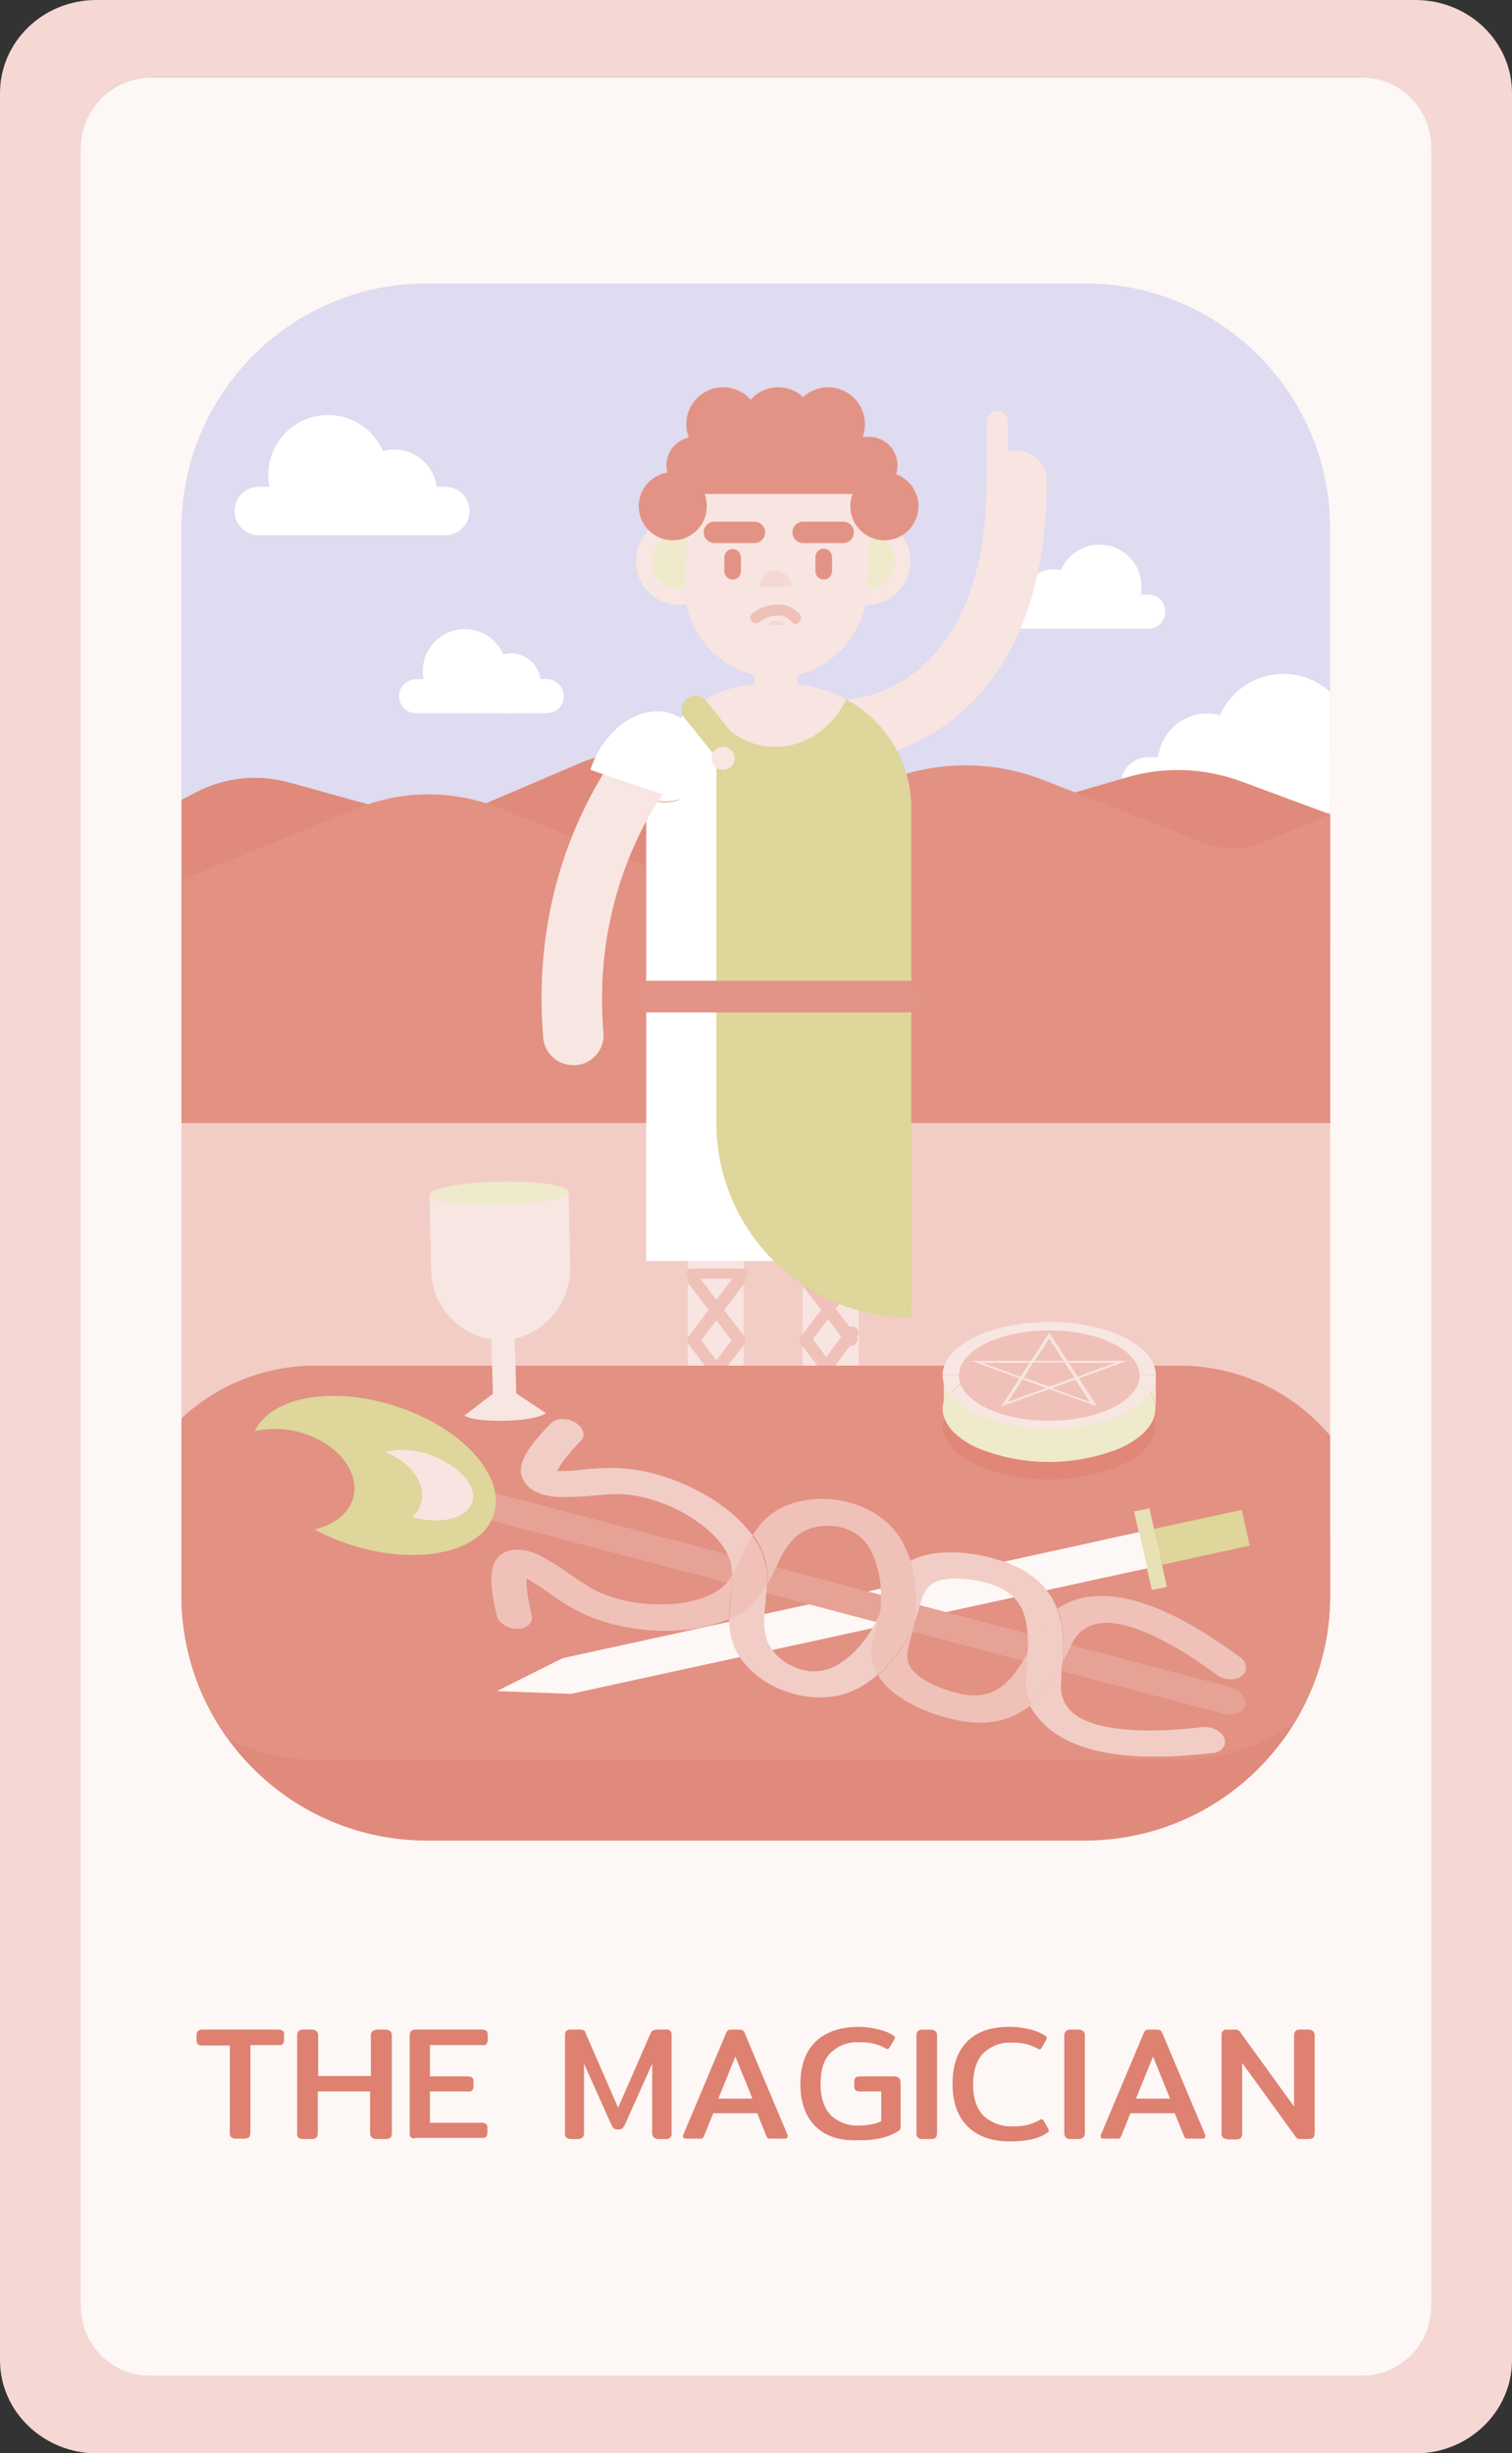 <?xml version="1.0" encoding="utf-8"?>
<!-- Generator: Adobe Illustrator 25.2.3, SVG Export Plug-In . SVG Version: 6.00 Build 0)  -->
<svg version="1.1" id="Layer_1" xmlns="http://www.w3.org/2000/svg" xmlns:xlink="http://www.w3.org/1999/xlink" x="0px" y="0px"
	 viewBox="0 0 381.6 618.8" style="enable-background:new 0 0 381.6 618.8;" xml:space="preserve">
<rect x="0" y="0" width="381.6" height="618.8" fill="#333333" stroke="none"/>
<style type="text/css">
	.st0{fill:#F5D8D3;}
	.st1{fill:#FDF7F6;}
	.st2{fill:#DE8171;}
	.st3{clip-path:url(#SVGID_2_);}
	.st4{fill:#DFDBF0;}
	.st5{fill:#FFFFFF;}
	.st6{fill:#E08A7B;}
	.st7{fill:#E29183;}
	.st8{fill:#F2CDC6;}
	.st9{fill:#F8E6E3;}
	.st10{fill:#EEEACB;}
	.st11{fill:#F8E5E1;}
	.st12{fill:#EFC1B9;}
	.st13{fill:#E39385;}
	.st14{fill:#DED69B;}
	.st15{fill:#E08778;}
	.st16{fill:#E7E1B5;}
	.st17{fill:none;}
	.st18{fill:#E7A296;}
</style>
<g id="Layer_2_1_">
	<g id="Layer_1-2">
		<path class="st0" d="M381.6,23.5v571.9c0,12.9-10.9,23.5-24.3,23.5H24.3C10.9,618.8,0,608.3,0,595.4V23.5C0,10.5,10.9,0,24.3,0
			h332.9C370.7,0,381.6,10.5,381.6,23.5z M361.1,581.8V37.1c0-9.7-7.9-17.5-17.6-17.6H38c-9.7,0-17.5,7.9-17.5,17.6v544.7
			c0,9.7,7.9,17.5,17.5,17.6h305.6C353.3,599.3,361.1,591.5,361.1,581.8z"/>
		<path class="st1" d="M38,19.5h305.6c9.7,0,17.6,7.9,17.6,17.6v544.7c0,9.7-7.9,17.6-17.6,17.6H38c-9.7,0-17.6-7.9-17.6-17.6V37.1
			C20.5,27.4,28.3,19.5,38,19.5z"/>
		<path class="st2" d="M58.4,539.2c-0.3-0.3-0.4-0.7-0.4-1.1V516H51c-0.4,0-0.8-0.1-1.1-0.3c-0.2-0.3-0.3-0.7-0.3-1.1v-1.1
			c0-0.4,0.1-0.8,0.3-1.1c0.3-0.3,0.7-0.4,1.1-0.4h19.3c0.4,0,0.8,0.1,1.1,0.3c0.2,0.3,0.4,0.7,0.3,1.1v1.1c0,0.4-0.1,0.8-0.3,1.1
			c-0.3,0.3-0.7,0.4-1.1,0.3h-7.1v22.1c0,0.4-0.1,0.8-0.3,1.1c-0.3,0.3-0.8,0.4-1.2,0.4h-2.1C59.2,539.6,58.8,539.4,58.4,539.2z"/>
		<path class="st2" d="M75.3,539.2c-0.3-0.3-0.4-0.7-0.3-1.1v-24.6c0-0.4,0.1-0.8,0.3-1.1c0.3-0.3,0.7-0.4,1.2-0.4h2.2
			c0.4,0,0.8,0.1,1.2,0.4c0.3,0.3,0.4,0.7,0.4,1.1v10.2h13.3v-10.2c0-0.4,0.1-0.8,0.4-1.1c0.3-0.3,0.8-0.4,1.2-0.4h2.1
			c0.4,0,0.8,0.1,1.2,0.4c0.3,0.3,0.4,0.7,0.4,1.1v24.6c0,0.4-0.1,0.8-0.3,1.1c-0.3,0.3-0.8,0.4-1.2,0.4H95c-0.4,0-0.8-0.1-1.2-0.4
			c-0.3-0.3-0.4-0.7-0.4-1.1v-10.5H80.2v10.5c0,0.4-0.1,0.8-0.3,1.1c-0.3,0.3-0.8,0.4-1.2,0.4h-2.2C76,539.6,75.6,539.5,75.3,539.2z
			"/>
		<path class="st2" d="M103.7,539.2c-0.2-0.3-0.4-0.7-0.3-1.1v-24.6c0-0.4,0.1-0.8,0.3-1.1c0.3-0.3,0.7-0.4,1.2-0.4h16.8
			c0.4,0,0.8,0.1,1.1,0.3c0.2,0.3,0.3,0.7,0.3,1.1v1.1c0,0.4-0.1,0.8-0.3,1.1c-0.3,0.3-0.7,0.4-1.1,0.3h-13.2v7.9h9.6
			c0.4,0,0.8,0.1,1.1,0.3c0.2,0.3,0.4,0.7,0.3,1.1v1c0,0.4-0.1,0.8-0.3,1.1c-0.3,0.3-0.7,0.4-1.1,0.3h-9.6v7.9h13.1
			c0.4,0,0.8,0.1,1.1,0.3c0.2,0.3,0.4,0.7,0.3,1.1v1.1c0,0.4-0.1,0.8-0.3,1c-0.3,0.3-0.7,0.4-1.1,0.3h-16.8
			C104.5,539.6,104.1,539.4,103.7,539.2z"/>
		<path class="st2" d="M142.9,539.2c-0.2-0.3-0.4-0.7-0.3-1.1v-24.6c-0.1-0.7,0.3-1.4,1-1.5c0.2,0,0.3,0,0.5,0h2.2
			c0.3,0,0.7,0,1,0.2c0.3,0.1,0.5,0.4,0.5,0.7l8.2,18.8l8.2-18.8c0.1-0.3,0.3-0.5,0.6-0.7c0.3-0.1,0.7-0.2,1-0.2h2.2
			c0.7-0.2,1.4,0.3,1.5,1c0,0.2,0,0.3,0,0.5v24.6c0.1,0.7-0.3,1.3-1,1.5c-0.2,0-0.3,0-0.5,0h-1.8c-0.4,0-0.8-0.1-1.2-0.4
			c-0.3-0.3-0.4-0.7-0.4-1.1v-17.5l-6.9,15.4c-0.2,0.3-0.4,0.7-0.6,0.9c-0.3,0.2-0.7,0.3-1.1,0.3c-0.4,0-0.8-0.1-1.1-0.3
			c-0.3-0.3-0.5-0.6-0.6-0.9l-6.9-15.4v17.5c0,0.4-0.1,0.8-0.4,1.1c-0.3,0.3-0.8,0.4-1.2,0.4H144
			C143.6,539.6,143.2,539.4,142.9,539.2z"/>
		<path class="st2" d="M172.4,538.9c0-0.2,0-0.4,0.1-0.5l10.7-25.4c0.1-0.3,0.3-0.6,0.5-0.8c0.2-0.2,0.5-0.2,0.8-0.2h2.2
			c0.3,0,0.6,0.1,0.8,0.2c0.2,0.2,0.4,0.5,0.5,0.8l10.7,25.4c0.1,0.2,0.1,0.3,0.1,0.5c0,0.4-0.2,0.6-0.7,0.6h-3.5
			c-0.3,0-0.5,0-0.8-0.1c-0.2-0.2-0.3-0.4-0.4-0.6l-2.3-5.7H180l-2.3,5.7c-0.1,0.2-0.2,0.4-0.4,0.6c-0.2,0.1-0.5,0.2-0.8,0.1H173
			C172.6,539.5,172.4,539.3,172.4,538.9z M189.9,529.4l-4.3-10.6l-4.3,10.6H189.9z"/>
		<path class="st2" d="M205.8,536.4c-2.5-2.5-3.8-6-3.8-10.7c0-4.6,1.3-8.2,3.8-10.6c2.5-2.5,6.1-3.7,10.6-3.8
			c1.7,0,3.5,0.2,5.1,0.6c1.4,0.3,2.8,0.8,4,1.6c0.2,0.1,0.3,0.3,0.4,0.5c0,0.2-0.1,0.3-0.2,0.5l-1.2,2c-0.2,0.2-0.3,0.4-0.5,0.4
			c-0.2,0-0.4-0.1-0.5-0.2c-2-1.1-4.3-1.6-6.6-1.5c-2.7-0.2-5.3,0.8-7.2,2.6c-1.8,1.7-2.6,4.4-2.6,7.9s0.9,6.2,2.6,7.9
			c1.9,1.8,4.4,2.7,7,2.6c1.1,0,2.1-0.1,3.2-0.3c0.9-0.1,1.7-0.4,2.5-0.8v-7.5h-5.4c-0.4,0-0.8-0.1-1.1-0.3
			c-0.2-0.3-0.4-0.7-0.3-1.1v-1c0-0.4,0.1-0.8,0.3-1.1c0.3-0.2,0.7-0.3,1.1-0.3h8.6c0.5,0,0.9,0.1,1.3,0.4c0.3,0.4,0.4,0.8,0.4,1.3
			v10.7c0,0.3,0,0.6-0.1,0.9c-0.1,0.2-0.3,0.4-0.5,0.5c-2.5,1.6-5.9,2.4-10.1,2.3C211.9,540.1,208.4,538.9,205.8,536.4z"/>
		<path class="st2" d="M231.6,539.2c-0.2-0.3-0.4-0.7-0.3-1.1v-24.6c0-0.4,0.1-0.8,0.3-1.1c0.3-0.3,0.7-0.4,1.2-0.4h2.1
			c0.4,0,0.8,0.1,1.2,0.4c0.3,0.3,0.4,0.7,0.4,1.1v24.6c0,0.4-0.1,0.8-0.3,1.1c-0.3,0.3-0.8,0.4-1.2,0.4h-2.1
			C232.3,539.6,231.9,539.5,231.6,539.2z"/>
		<path class="st2" d="M244.2,536.4c-2.5-2.5-3.8-6-3.8-10.7c0-4.6,1.2-8.2,3.7-10.7c2.5-2.5,6-3.7,10.6-3.7c1.7,0,3.4,0.2,5.1,0.6
			c1.4,0.3,2.8,0.9,4,1.6c0.2,0.1,0.3,0.3,0.4,0.5c0,0.2-0.1,0.4-0.2,0.6l-1.1,2c-0.2,0.2-0.3,0.4-0.4,0.4c-0.2,0-0.4-0.1-0.6-0.2
			c-2-1.1-4.2-1.6-6.5-1.5c-2.7-0.2-5.2,0.8-7.2,2.6c-1.7,1.8-2.6,4.4-2.6,7.9c0,3.6,0.9,6.2,2.7,8c2,1.8,4.6,2.7,7.2,2.6
			c2.4,0.1,4.8-0.4,6.9-1.6c0.2-0.1,0.3-0.2,0.5-0.2c0.2,0,0.3,0.1,0.5,0.4l1.2,2.1c0.1,0.1,0.1,0.3,0.1,0.4c0,0.2-0.1,0.3-0.4,0.5
			c-2.1,1.5-5.2,2.2-9.4,2.2C250.2,540.2,246.7,538.9,244.2,536.4z"/>
		<path class="st2" d="M269,539.2c-0.3-0.3-0.4-0.7-0.4-1.1v-24.6c0-0.4,0.1-0.8,0.4-1.1c0.3-0.3,0.7-0.4,1.1-0.4h2.1
			c0.4,0,0.8,0.1,1.2,0.4c0.3,0.3,0.4,0.7,0.4,1.1v24.6c0,0.4-0.1,0.8-0.4,1.1c-0.3,0.3-0.8,0.4-1.2,0.4h-2.1
			C269.7,539.6,269.3,539.5,269,539.2z"/>
		<path class="st2" d="M277.8,538.9c0-0.2,0-0.4,0.1-0.5l10.7-25.4c0.1-0.3,0.3-0.6,0.5-0.8c0.2-0.2,0.5-0.2,0.8-0.2h2.2
			c0.3,0,0.6,0.1,0.8,0.2c0.2,0.2,0.4,0.5,0.5,0.8l10.7,25.4c0.1,0.2,0.1,0.3,0.1,0.5c0,0.4-0.2,0.6-0.7,0.6h-3.5
			c-0.3,0-0.5,0-0.8-0.1c-0.2-0.2-0.3-0.4-0.4-0.6l-2.3-5.7h-11.2l-2.3,5.7c-0.1,0.2-0.2,0.4-0.4,0.6c-0.2,0.1-0.5,0.2-0.8,0.1h-3.5
			C278,539.5,277.8,539.3,277.8,538.9z M295.3,529.4l-4.3-10.6l-4.3,10.6H295.3z"/>
		<path class="st2" d="M308.6,539.2c-0.2-0.3-0.4-0.7-0.3-1.1v-24.6c-0.1-0.7,0.3-1.4,1-1.5c0.2,0,0.3,0,0.5,0h1.9
			c0.3,0,0.6,0,0.9,0.2c0.3,0.2,0.5,0.4,0.6,0.7l13.4,18.5v-17.9c0-0.4,0.1-0.8,0.3-1.1c0.3-0.3,0.7-0.4,1.2-0.4h2.1
			c0.4,0,0.8,0.1,1.2,0.4c0.3,0.3,0.4,0.7,0.4,1.1v24.6c0,0.4-0.1,0.8-0.3,1.1c-0.3,0.3-0.8,0.4-1.2,0.4h-1.9c-0.3,0-0.6,0-0.9-0.1
			c-0.3-0.2-0.5-0.4-0.6-0.6l-13.4-18.5v17.8c0,0.4-0.1,0.8-0.3,1.1c-0.3,0.3-0.8,0.4-1.2,0.4h-2.1
			C309.4,539.6,308.9,539.5,308.6,539.2z"/>
		<g>
			<defs>
				<path id="SVGID_1_" d="M107.7,71.5h166.1c34.2,0,61.9,27.7,61.9,61.9v269c0,34.2-27.7,61.9-61.9,61.9H107.7
					c-34.2,0-61.9-27.7-61.9-61.9v-269C45.8,99.2,73.6,71.5,107.7,71.5z"/>
			</defs>
			<clipPath id="SVGID_2_">
				<use xlink:href="#SVGID_1_"  style="overflow:visible;"/>
			</clipPath>
			<g class="st3">
				<rect x="32.4" y="31" class="st4" width="322.6" height="206.2"/>
				<path class="st5" d="M289.8,158.6h-33c-2.4,0-4.3-1.9-4.3-4.3v0c0-2.4,1.9-4.3,4.3-4.3h33c2.4,0,4.3,1.9,4.3,4.3v0
					C294.1,156.7,292.2,158.6,289.8,158.6z"/>
				<circle class="st5" cx="277.5" cy="148" r="10.6"/>
				<circle class="st5" cx="265.9" cy="151.1" r="7.5"/>
				<path class="st5" d="M138,179.9h-33c-2.4,0-4.3-1.9-4.3-4.3l0,0c0-2.3,1.9-4.2,4.3-4.3h33c2.3,0,4.2,1.9,4.3,4.3l0,0
					C142.3,178,140.4,179.9,138,179.9z"/>
				<circle class="st5" cx="117.3" cy="169.3" r="10.6"/>
				<path class="st5" d="M136.5,172.4c0,4.2-3.4,7.6-7.6,7.6c-4.2,0-7.5-3.4-7.5-7.6c0-4.2,3.4-7.6,7.5-7.6
					C133.1,164.8,136.5,168.2,136.5,172.4L136.5,172.4z"/>
				<path class="st5" d="M65.3,122.8h47.1c3.4,0,6.1,2.7,6.1,6.1v0c0,3.4-2.7,6.1-6.1,6.1H65.3c-3.4,0-6.1-2.7-6.1-6.1v0
					C59.2,125.5,61.9,122.8,65.3,122.8z"/>
				<circle class="st5" cx="82.8" cy="119.8" r="15.1"/>
				<circle class="st5" cx="99.5" cy="124.2" r="10.8"/>
				<path class="st5" d="M344.3,205h-54.5c-3.9,0-7-3.2-7-7v0c0-3.9,3.2-7,7-7h54.5c3.9,0,7,3.2,7,7v0
					C351.3,201.8,348.1,205,344.3,205z"/>
				<circle class="st5" cx="323.9" cy="187.5" r="17.5"/>
				<circle class="st5" cx="304.7" cy="192.5" r="12.5"/>
				<path class="st6" d="M24.7,212.7l24.7-12.8c7.3-3.8,15.7-4.7,23.6-2.5l37.6,10.4l35.8-15.3c8.2-3.5,17.4-4,26-1.4l62.8,19.3
					l49.2-14.3c9.5-2.8,19.5-2.4,28.8,1l50,18.5v67.8H24.7V212.7z"/>
				<path class="st7" d="M24.7,230.6l65.5-26.7c11.3-4.6,24-4.7,35.4-0.2l49.1,19.4l43.3-23.5c14-7.6,30.6-8.6,45.4-2.8l40.4,15.8
					c4.8,1.9,10.1,1.8,14.9-0.1l44.5-18.4v89.3H24.7V230.6z"/>
				<polygon class="st8" points="363.2,283.3 24.7,283.3 24.7,418.1 24.7,433.7 24.7,507.6 363,507.6 363,433.7 363.2,433.7 				"/>
				<circle class="st9" cx="171.5" cy="141.6" r="11"/>
				<path class="st10" d="M178.6,141.6c0,3.9-3.2,7.1-7.1,7.1c-3.9,0-7.1-3.2-7.1-7.1c0-3.9,3.2-7.1,7.1-7.1l0,0
					C175.4,134.5,178.6,137.6,178.6,141.6z"/>
				<circle class="st9" cx="218.8" cy="141.6" r="11"/>
				<circle class="st10" cx="218.8" cy="141.6" r="7.1"/>
				<path class="st11" d="M215.6,191.5c-4.2,0-7.6-3.5-7.6-7.7c0-4,3.1-7.2,7.1-7.5c1.5-0.1,33.9-3.2,33.9-55c0-4.2,3.4-7.6,7.6-7.6
					c4.2,0,7.6,3.4,7.6,7.6c0,0,0,0,0,0c0,34.2-12.7,51.5-23.4,59.9c-11.8,9.4-23.5,10.3-24.8,10.3L215.6,191.5z"/>
				<path class="st11" d="M225,356.6l-1-1.2c-0.6-0.7-1.4-1.1-2.2-1.3l-5.1-1.1c0-0.1,0-0.2,0-0.2v-37.2c0.1-3.9-2.9-7.2-6.8-7.3
					s-7.2,2.9-7.3,6.8c0,0.2,0,0.4,0,0.5v35.9c-1,0.8-1.7,2-1.7,3.4v4.6c0,2.3,1.9,4.2,4.2,4.2l0,0h16.9c2.3,0,4.2-1.9,4.2-4.3
					C226.1,358.4,225.7,357.4,225,356.6z"/>
				<path class="st12" d="M215.5,322.7h-12.7c-0.7,0-1.3-0.6-1.3-1.3l0,0c0-0.7,0.6-1.3,1.3-1.3h12.7c0.7,0,1.3,0.6,1.3,1.3l0,0
					C216.8,322.1,216.3,322.7,215.5,322.7z"/>
				<path class="st12" d="M202.4,321.8l0.3-0.3c0.6-0.4,1.4-0.3,1.9,0.3l11.6,15.3c0.4,0.6,0.3,1.4-0.3,1.9l-0.3,0.3
					c-0.6,0.4-1.4,0.3-1.9-0.3l-11.6-15.3C201.7,323.1,201.8,322.3,202.4,321.8z"/>
				<path class="st12" d="M202.1,337.2l11.8-15.5c0.4-0.5,1.1-0.6,1.7-0.2l0.3,0.2c0.5,0.4,0.6,1.1,0.2,1.7l-11.8,15.5
					c-0.4,0.5-1.1,0.6-1.7,0.2l-0.3-0.2C201.8,338.5,201.7,337.7,202.1,337.2z"/>
				<path class="st12" d="M202.4,337.1l0.3-0.3c0.6-0.4,1.4-0.3,1.9,0.3l11.6,15.3c0.4,0.6,0.3,1.4-0.3,1.9l-0.3,0.3
					c-0.6,0.4-1.4,0.3-1.9-0.3l-11.6-15.3C201.7,338.3,201.8,337.5,202.4,337.1z"/>
				<path class="st12" d="M202.4,350.5l11.5-15.4c0.4-0.6,1.3-0.7,1.9-0.3l0.3,0.3c0.6,0.4,0.7,1.3,0.3,1.9l-11.5,15.4
					c-0.4,0.6-1.3,0.7-1.9,0.3l-0.3-0.3C202.1,352,201.9,351.1,202.4,350.5z"/>
				<path class="st12" d="M221.8,363L221.8,363c-0.7,0-1.3-0.6-1.3-1.3v-6.5c0-0.7,0.6-1.3,1.3-1.3h0c0.7,0,1.3,0.6,1.3,1.3v6.5
					C223.1,362.4,222.5,363,221.8,363z"/>
				<path class="st12" d="M216.9,363L216.9,363c-0.7,0-1.3-0.6-1.3-1.3v-7.6c0-0.7,0.6-1.3,1.3-1.3h0c0.7,0,1.3,0.6,1.3,1.3v7.6
					C218.1,362.4,217.5,363,216.9,363z"/>
				<path class="st12" d="M215.5,355.4h-12c-0.8,0-1.4-0.6-1.4-1.4l0,0c0-0.8,0.6-1.4,1.4-1.4h12c0.8,0,1.4,0.6,1.4,1.4l0,0
					C216.8,354.8,216.2,355.4,215.5,355.4z"/>
				<path class="st12" d="M200.8,361.6h24.1c0.7,0,1.3,0.6,1.3,1.3v0c0,0.7-0.6,1.3-1.3,1.3h-24.1c-0.7,0-1.3-0.6-1.3-1.3v0
					C199.5,362.2,200.1,361.6,200.8,361.6z"/>
				<path class="st11" d="M187.7,351.5v-35.9c0.1-3.9-2.9-7.2-6.8-7.3s-7.2,2.9-7.3,6.8c0,0.2,0,0.4,0,0.5v37.2c0,0.1,0,0.1,0,0.2
					l-5.1,1.1c-0.9,0.2-1.6,0.6-2.2,1.3l-1.1,1.2c-1.6,1.7-1.4,4.4,0.3,6c0.8,0.7,1.8,1.1,2.8,1.1h16.9c2.3,0,4.2-1.9,4.2-4.2
					c0,0,0,0,0,0v-4.6C189.3,353.6,188.7,352.3,187.7,351.5z"/>
				<path class="st12" d="M174.5,320h12.7c0.7,0,1.3,0.6,1.3,1.3l0,0c0,0.7-0.6,1.3-1.3,1.3h-12.7c-0.7,0-1.3-0.6-1.3-1.3l0,0
					C173.1,320.6,173.7,320,174.5,320z"/>
				<path class="st12" d="M173.8,337.1l11.6-15.3c0.4-0.6,1.3-0.7,1.9-0.3l0.3,0.3c0.6,0.4,0.7,1.3,0.3,1.9l-11.6,15.3
					c-0.4,0.6-1.3,0.7-1.9,0.3L174,339C173.5,338.5,173.3,337.7,173.8,337.1z"/>
				<path class="st12" d="M174,321.8l0.3-0.3c0.6-0.4,1.4-0.3,1.9,0.3l11.6,15.3c0.4,0.6,0.3,1.4-0.3,1.9l-0.3,0.3
					c-0.6,0.4-1.4,0.3-1.9-0.3l-11.6-15.3C173.3,323.1,173.4,322.3,174,321.8z"/>
				<path class="st12" d="M173.8,352.4l11.6-15.3c0.4-0.6,1.3-0.7,1.9-0.3l0.3,0.3c0.6,0.4,0.7,1.3,0.3,1.9l-11.6,15.3
					c-0.4,0.6-1.3,0.7-1.9,0.3l-0.3-0.3C173.4,353.8,173.3,353,173.8,352.4z"/>
				<path class="st12" d="M174,337.1l0.3-0.3c0.6-0.4,1.4-0.3,1.9,0.3l11.6,15.3c0.4,0.6,0.3,1.4-0.3,1.9l-0.3,0.3
					c-0.6,0.4-1.4,0.3-1.9-0.3l-11.6-15.3C173.3,338.3,173.5,337.5,174,337.1z"/>
				<path class="st12" d="M168.2,353.4L168.2,353.4c0.7,0,1.3,0.6,1.3,1.3v6.5c0,0.7-0.6,1.3-1.3,1.3h0c-0.7,0-1.3-0.6-1.3-1.3v-6.5
					C166.9,353.9,167.5,353.4,168.2,353.4z"/>
				<path class="st12" d="M173.1,352.6L173.1,352.6c0.7,0,1.3,0.6,1.3,1.3v7.2c0,0.7-0.6,1.3-1.3,1.3h0c-0.7,0-1.3-0.6-1.3-1.3v-7.2
					C171.9,353.2,172.4,352.6,173.1,352.6z"/>
				<path class="st12" d="M174.5,352.6h12c0.8,0,1.4,0.6,1.4,1.4l0,0c0,0.8-0.6,1.4-1.4,1.4h-12c-0.8,0-1.4-0.6-1.4-1.4l0,0
					C173.1,353.2,173.8,352.6,174.5,352.6z"/>
				<path class="st12" d="M164.6,361.6h24.1c0.7,0,1.3,0.6,1.3,1.3v0c0,0.7-0.6,1.3-1.3,1.3h-24.1c-0.7,0-1.3-0.6-1.3-1.3v0
					C163.4,362.2,163.9,361.6,164.6,361.6z"/>
				<path class="st12" d="M188.5,364.1L188.5,364.1c-0.8,0-1.5-0.7-1.5-1.5V353c0-0.8,0.7-1.5,1.5-1.5h0c0.8,0,1.5,0.7,1.5,1.5v9.7
					C189.9,363.5,189.3,364.1,188.5,364.1z"/>
				<path class="st12" d="M200.8,351.4L200.8,351.4c0.8,0,1.5,0.7,1.5,1.5v9.8c0,0.8-0.7,1.5-1.5,1.5h0c-0.8,0-1.5-0.7-1.5-1.5v-9.8
					C199.3,352.1,200,351.4,200.8,351.4z"/>
				<path class="st11" d="M195.8,160.9L195.8,160.9c3,0,5.5,2.5,5.5,5.5v8.7c0,3-2.5,5.5-5.5,5.5h0c-3,0-5.5-2.5-5.5-5.5v-8.7
					C190.3,163.3,192.8,160.9,195.8,160.9z"/>
				<path class="st11" d="M194.7,170.9L194.7,170.9c12.7,0.6,23.5-9.2,24.2-21.9l1.1-23c0.6-12.7-9.2-23.5-21.9-24.2l0,0
					c-12.7-0.6-23.5,9.2-24.2,21.9l-1.1,22.9C172.1,159.4,181.9,170.2,194.7,170.9z"/>
				<path class="st13" d="M215.5,134.3L215.5,134.3c0-1.5-1.2-2.7-2.7-2.7h-10.1c-1.5,0-2.7,1.2-2.7,2.7l0,0c0,1.5,1.2,2.7,2.7,2.7
					h10.1C214.3,137,215.5,135.8,215.5,134.3z"/>
				<path class="st13" d="M193.1,134.3L193.1,134.3c0-1.5-1.2-2.7-2.7-2.7h-10.1c-1.5,0-2.7,1.2-2.7,2.7l0,0c0,1.5,1.2,2.7,2.7,2.7
					h10.1C191.9,137,193.1,135.8,193.1,134.3z"/>
				<path class="st12" d="M200.8,157.4c-0.4,0-0.8-0.2-1.1-0.6c-0.8-1-2.1-1.6-3.4-1.5c-1.7,0-3.4,0.6-4.8,1.7
					c-0.6,0.4-1.5,0.3-1.9-0.4c-0.4-0.6-0.3-1.4,0.3-1.9c1.9-1.4,4.1-2.2,6.4-2.2c2.2-0.1,4.2,0.9,5.6,2.6c0.4,0.6,0.3,1.5-0.3,1.9
					C201.4,157.3,201.1,157.4,200.8,157.4z"/>
				<path class="st13" d="M207.9,146.2L207.9,146.2c1.1,0,2.1-0.9,2.1-2.1v-3.6c0-1.1-0.9-2.1-2.1-2.1l0,0c-1.1,0-2.1,0.9-2.1,2.1
					v3.6C205.8,145.3,206.7,146.2,207.9,146.2z"/>
				<path class="st13" d="M184.9,146.2L184.9,146.2c-1.1,0-2.1-0.9-2.1-2.1v-3.5c0-1.1,0.9-2.1,2.1-2.1h0c1.1,0,2.1,0.9,2.1,2.1v3.5
					C187,145.3,186.1,146.2,184.9,146.2z"/>
				<path class="st0" d="M195.7,144c-2.2,0-4,1.8-4,4h8C199.7,145.8,197.9,144,195.7,144z"/>
				<path class="st0" d="M196.1,156.6c-1.2,0-2.1,0.5-2.1,1.1h4.2C198.2,157.1,197.2,156.6,196.1,156.6z"/>
				<path class="st5" d="M215.4,178.1c-0.8-0.5-1.6-1-2.4-1.5c-3.4,7-10,11.8-17.6,11.8s-14.2-4.8-17.6-11.8c-1.8,1-3.5,2.2-5,3.6
					l-0.1,0.1c3.6,2.2,5.7,6.2,5.6,10.4c0,6.4-4.7,11.7-10.4,11.7c-1.7,0-3.4-0.5-4.8-1.3c0,0.3,0,0.6,0,0.9v116.1h64.7V201.8
					C227.8,192.4,223.2,183.5,215.4,178.1z"/>
				<path class="st14" d="M230,332.4L230,332.4c-27.2,0-49.2-22-49.2-49.2v-97.5c0-7.1,5.8-12.9,12.9-12.9h5.2
					c17.2,0,31.1,13.9,31.1,31.1V332.4z"/>
				<path class="st5" d="M178.4,190.6c0.1-4.2-2-8.1-5.6-10.4c-5.9,5.3-9.4,12.8-9.7,20.7c1.5,0.9,3.1,1.3,4.8,1.3
					C173.7,202.3,178.4,197.1,178.4,190.6z"/>
				<path class="st13" d="M229.2,255.4h-65.5c-2.2,0-4-1.8-4-4l0,0c0-2.2,1.8-4,4-4h65.5c2.2,0,4,1.8,4,4l0,0
					C233.2,253.6,231.4,255.4,229.2,255.4z"/>
				<path class="st11" d="M195.7,188.4c7.7,0,14.4-4.8,17.8-11.9c-4.5-2.6-9.6-3.9-14.8-3.9h-6.1c-5.2,0-10.3,1.3-14.8,3.9
					C181.3,183.6,188,188.4,195.7,188.4z"/>
				<path class="st14" d="M184.4,190L184.4,190c-1.5,1.2-3.7,1-4.9-0.5l-6.7-8.3c-1.2-1.5-1-3.7,0.5-4.9l0,0c1.5-1.2,3.7-1,4.9,0.5
					l6.7,8.3C186.1,186.6,185.8,188.8,184.4,190z"/>
				<path class="st9" d="M185.4,191.3c0,1.6-1.3,2.9-2.9,2.9c-1.6,0-2.9-1.3-2.9-2.9c0-1.6,1.3-2.9,2.9-2.9c0,0,0,0,0,0
					C184.1,188.4,185.4,189.7,185.4,191.3C185.4,191.3,185.4,191.3,185.4,191.3z"/>
				<path class="st9" d="M144.7,268.7c-4,0-7.3-3-7.6-7c-4-47.6,21.7-75.8,22.8-76.9c2.9-3,7.8-3.1,10.8-0.1
					c2.9,2.8,3.1,7.5,0.4,10.5c-0.3,0.3-22.2,24.8-18.8,65.3c0.4,4.2-2.8,7.9-7,8.2c0,0,0,0,0,0L144.7,268.7z"/>
				<path class="st5" d="M163.3,199.1l-14.3-4.9c3.4-10.4,12.6-16.7,20.4-14.2s11.6,13.2,8.3,23.8L163.3,199.1z"/>
				<path class="st11" d="M251.7,103.7L251.7,103.7c1.5,0,2.7,1.2,2.7,2.7v13.3c0,1.5-1.2,2.7-2.7,2.7l0,0c-1.5,0-2.7-1.2-2.7-2.7
					v-13.3C248.9,105,250.2,103.7,251.7,103.7z"/>
				<path class="st13" d="M219.3,124.6h-43.9c-4,0-7.2-3.2-7.2-7.2l0,0c0-4,3.2-7.2,7.2-7.2h43.9c4,0,7.2,3.2,7.2,7.2l0,0
					C226.6,121.3,223.3,124.6,219.3,124.6z"/>
				<circle class="st13" cx="182.5" cy="107" r="9.3"/>
				<circle class="st13" cx="196.4" cy="107" r="9.3"/>
				<circle class="st13" cx="209" cy="107" r="9.3"/>
				<circle class="st13" cx="169.8" cy="127.7" r="8.6"/>
				<circle class="st13" cx="223.2" cy="127.7" r="8.6"/>
				<rect x="30.4" y="387.8" class="st15" width="317" height="52"/>
				<path class="st6" d="M297.7,489.4H79.6c-27.4-0.1-49.6-22.3-49.6-49.7l0,0c0.1-27.4,22.3-49.6,49.6-49.7h218.1
					c27.4,0.1,49.6,22.3,49.7,49.7l0,0C347.3,467.2,325.1,489.3,297.7,489.4z"/>
				<path class="st7" d="M79.6,344.5h218.1c27.4,0,49.7,22.2,49.7,49.7l0,0c0,27.4-22.2,49.7-49.7,49.7H79.6
					c-27.4,0-49.7-22.2-49.7-49.7l0,0C30,366.7,52.2,344.5,79.6,344.5z"/>
				<polygon class="st14" points="313.4,380.9 315.4,389.9 280.2,397.6 278.1,388.5 				"/>
				<polygon class="st16" points="290.1,380.5 294.5,400.3 290.7,401.1 286.2,381.3 				"/>
				<polygon class="st1" points="125.4,426.6 144.1,427.3 289.6,395.6 287.5,386.5 142,418.3 				"/>
				<path class="st15" d="M264.8,363.5c-11.3,0-20.9-3.5-24.9-8.4l0.1-0.2c-1.1-1.4-1.8-3.1-1.8-4.9v7.8c-0.2,0.6-0.3,1.3-0.3,1.9
					c0,3.9,3.3,7.4,8.6,9.9c11.7,4.8,24.8,4.8,36.5,0c5.3-2.5,8.6-6,8.6-9.9c0-1.8-0.7-3.5-1.8-4.9
					C286,359.9,276.2,363.5,264.8,363.5z"/>
				<path class="st10" d="M289.9,350.5c1.1,1.4,1.8,3.1,1.8,4.9v-9.7C291.7,347.4,291.1,349.1,289.9,350.5z"/>
				<path class="st10" d="M264.8,359.1c-11.3,0-20.9-3.5-24.9-8.4l0.1-0.2c-1.1-1.4-1.8-3.1-1.8-4.9v7.8c-0.2,0.6-0.3,1.3-0.3,1.9
					c0,3.9,3.3,7.4,8.6,9.9c11.7,4.8,24.8,4.8,36.5,0c5.3-2.5,8.6-6,8.6-9.9c0-1.8-0.7-3.5-1.8-4.9
					C286,355.5,276.2,359.1,264.8,359.1z"/>
				<path class="st9" d="M264.8,343.2c6.4-0.1,12.7,1.1,18.6,3.7h8.3c0-7.4-12-13.4-26.9-13.4s-26.9,6-26.9,13.4h8.3
					C252.1,344.4,258.4,343.1,264.8,343.2z"/>
				<path class="st9" d="M264.8,343.2c-6.4-0.1-12.7,1.1-18.6,3.7h37.1C277.5,344.4,271.2,343.1,264.8,343.2z"/>
				<path class="st9" d="M246.2,346.9h-8.3c0,1.8,0.7,3.5,1.8,4.9C241.5,349.7,243.7,348,246.2,346.9z"/>
				<path class="st9" d="M289.9,351.8c1.1-1.4,1.8-3.1,1.8-4.9h-8.3C285.9,348,288.1,349.7,289.9,351.8z"/>
				<path class="st9" d="M283.4,346.9h-37.1c-2.5,1.1-4.7,2.8-6.5,4.9c3.9,5,13.6,8.6,25.1,8.6c11.4,0,21.2-3.5,25.1-8.6
					C288.1,349.7,285.9,348,283.4,346.9z"/>
				<ellipse class="st12" cx="264.8" cy="347" rx="22.8" ry="11.4"/>
				<path class="st11" d="M276.9,354.8l-12.1-4.4l-12.1,4.4l4.6-7.1l-12.1-4.4h15l4.6-7.1l4.6,7.1h15l-12.1,4.4L276.9,354.8z
					 M247.9,343.8l10.4,3.8l-4,6.1l10.4-3.8l10.4,3.8l-4-6.1l10.4-3.8h-12.7l-4-6.1l-4,6.1H247.9z"/>
				<path class="st11" d="M264.8,350.4l-7.5-2.7l2.9-4.4h9.2l2.9,4.4L264.8,350.4z M258.4,347.5l6.4,2.3l6.4-2.3l-2.5-3.8h-8
					L258.4,347.5z"/>
				<rect x="49.8" y="23.7" class="st17" width="276.8" height="460"/>
				<path class="st18" d="M314.3,430.2c-0.5,1.9-3,2.8-5.6,2.1l-189.1-49.9c-2.6-0.7-4.3-2.8-3.8-4.6s3-2.8,5.6-2.1l189.1,49.9
					C313.1,426.3,314.8,428.4,314.3,430.2z"/>
				<path class="st17" d="M193.4,412.9c0.8,3.5,3.8,6.5,7.9,7.9c3.3,1.3,6.9,1,10-0.7c4.4-2.6,7.8-6.6,10.6-12.4
					c0.1-0.2,0.2-0.4,0.3-0.6s0.1-0.4,0.1-0.6c0.6-6.4-0.2-11.4-2.7-15.9c-1.8-3-4.8-5-8.2-5.5c-4.2-0.7-8.4,0.4-10.9,3
					c-2.1,2.1-3.3,4.8-4.7,7.6c-0.6,1.3-1.2,2.6-2,3.9c-0.1,1.5-0.2,2.9-0.3,4.4C193,407.1,192.7,410,193.4,412.9z"/>
				<path class="st17" d="M230,412.7c-0.7,2.5-1.4,4.9-0.7,6.9c1.1,3.5,7,6.3,12.3,7.5c9.4,2.2,13.6-2.6,17.8-10.2
					c0.3-8.6-0.9-14.9-10.1-17.6c-5.2-1.5-11.7-1.9-14.5,0.5c-1.7,1.5-2.3,3.8-3,6.3c-0.3,1.1-0.6,2.2-1,3.2
					C230.6,410.5,230.3,411.6,230,412.7z"/>
				<path class="st12" d="M184.8,397.3c-0.3,0.4-0.5,0.9-0.8,1.3c-2.3,3.1-6.9,5.2-13,5.9c-7.4,0.8-15.6-0.5-21.3-3.6
					c-1.9-1.1-3.8-2.3-5.6-3.6c-2.5-1.8-5.1-3.4-7.8-4.9c-4.4-2.1-7.3-1.5-8.7-0.9c-4.4,1.9-4.2,7.5-2.4,15.3
					c0.1,0.3,0.1,0.6,0.2,0.8c0.4,1.8,2.7,3.3,5.1,3.3s4.1-1.5,3.7-3.3l-0.2-0.9c-1.1-4.9-1.2-7.4-1.1-8.5c1.9,1.1,3.8,2.3,5.6,3.6
					c2.1,1.6,4.4,3,6.7,4.3c7.8,4.2,18.6,6.1,28.3,5c3.6-0.4,7.2-1.3,10.5-2.7c0-2,0.1-3.9,0.4-5.9
					C184.7,400.8,184.8,399,184.8,397.3z"/>
				<path class="st12" d="M259.2,419.9c0.1-1,0.1-2,0.2-3c-4.2,7.6-8.5,12.5-17.8,10.2c-5.3-1.3-11.1-4.1-12.3-7.5
					c-0.7-2.1,0-4.4,0.7-6.9c0.3-1.1,0.6-2.1,0.8-3.2c-0.2,0.5-0.4,0.9-0.6,1.4c-2,4.5-4.9,8.4-8.6,11.7c3.3,5.6,11.4,9.3,18.4,11
					c9.4,2.3,15.6,0.2,20.1-3.4c-1.1-2.4-1.5-5.1-1.1-7.8C259.1,421.5,259.1,420.7,259.2,419.9z"/>
				<path class="st12" d="M269.1,417.5l1.1-2.2l0.1-0.2l0.1-0.2c1.3-3,4-5,7.2-5.4c6.5-0.9,17,3.8,29.5,13c1.9,1.4,4.7,1.5,6.3,0.3
					c0.5-0.3,0.8-0.8,1-1.4c0.3-1.3-0.3-2.7-1.5-3.4c-15.4-11.4-28.2-16.5-38-15.2c-2.9,0.3-5.6,1.4-8,3c1.6,4.4,1.6,9.2,1.4,13.3
					C268.5,418.7,268.8,418.1,269.1,417.5z"/>
				<path class="st12" d="M193.7,399.6c0.7-1.3,1.4-2.6,2-3.9c1.3-2.8,2.6-5.5,4.7-7.6c2.5-2.6,6.7-3.7,10.9-3
					c3.4,0.5,6.5,2.5,8.2,5.5c2.4,4.5,3.3,9.5,2.7,15.9c0,0.2-0.1,0.4-0.1,0.6c0.4-1,0.7-2.1,1-3.2c0.8-3,1.7-6.3,4.6-8.9
					c0.6-0.5,1.3-1,2.1-1.4c-0.6-1.6-1.3-3.2-2.1-4.8c-2.9-5.2-8.8-9.1-15.7-10.3c-7.5-1.3-14.8,0.6-19.1,5c-1.1,1.1-2,2.4-2.9,3.7
					c2,2.6,3.3,5.7,3.7,9C193.8,397.4,193.7,398.5,193.7,399.6z"/>
				<path class="st8" d="M265.4,436.6c7.9,6,21.5,7.9,40.7,5.6c1.3,0,2.5-0.9,3-2.1c0.1-0.5,0.1-1.1-0.1-1.6
					c-0.7-1.8-3.2-3.1-5.6-2.8c-15.5,1.8-26.9,0.7-32.1-3.2c-2.6-1.9-3.9-5-3.5-8.2v-0.2v-0.2c0-0.8,0.1-1.6,0.1-2.4
					c0-0.7,0.1-1.3,0.1-2c-1.9,3.6-4.4,7.8-8.1,10.8C261.2,432.6,263.1,434.9,265.4,436.6z"/>
				<path class="st8" d="M139,359.1l-0.6,0.6c-5.6,5.9-8.7,10.5-5.9,14.4c0.9,1.2,3.1,3.2,7.9,3.5c3.1,0.1,6.2,0,9.3-0.3
					c2.2-0.2,4.4-0.4,6.7-0.4c6.5,0.2,14.3,3,20.2,7.4c4.9,3.6,7.8,7.7,8.1,11.5c0,0.5,0.1,1,0.1,1.5c0.9-1.5,1.7-3.1,2.4-4.6
					c0.8-1.8,1.7-3.6,2.8-5.3c-2.2-2.9-4.8-5.4-7.7-7.5c-7.8-5.7-18.1-9.4-27-9.6c-2.7,0-5.3,0.1-8,0.4c-2.2,0.3-4.5,0.4-6.7,0.4
					c0.5-1.1,1.8-3.2,5.3-6.9c0.3-0.3,0.5-0.5,0.7-0.7c1.3-1.4,0.6-3.5-1.5-4.7S140.2,357.7,139,359.1z"/>
				<path class="st8" d="M221.3,410.3c0.3-1.1,0.6-2.1,0.8-3.2c-0.1,0.2-0.2,0.4-0.3,0.6c-2.8,5.8-6.1,9.7-10.6,12.4
					c-3.1,1.7-6.7,2-10,0.7c-4-1.4-7-4.5-7.9-7.9c-0.7-2.9-0.4-5.8-0.1-8.9c0.1-1.4,0.3-2.9,0.3-4.4c-0.5,1-1.1,1.9-1.7,2.8
					c-2,2.7-4.7,4.7-7.8,6c0,1.6,0.2,3.1,0.5,4.6c1.4,5.9,6.7,11.2,13.9,13.7c6.6,2.4,13.7,1.9,18.9-1.2c1.5-0.9,2.9-1.9,4.3-3.1
					c-0.4-0.7-0.7-1.5-1-2.2C219.4,416.6,220.4,413.3,221.3,410.3z"/>
				<path class="st8" d="M230.8,409.4c0.4-1.1,0.7-2.1,1-3.2c0.7-2.5,1.3-4.9,3-6.3c2.8-2.4,9.3-2,14.5-0.5
					c9.2,2.6,10.4,8.9,10.1,17.6c0.5-0.9,0.9-1.7,1.4-2.6c0.4-0.7,0.7-1.4,1.1-2.1c1.1-2.5,2.8-4.6,5-6.2c-2-5.3-6.3-10.2-15.6-12.8
					c-6.9-2-15.8-2.7-21.6,0.5c1.4,4.6,1.8,9.5,1.2,14.3C231,408.5,230.9,408.9,230.8,409.4z"/>
				<path class="st12" d="M223,404c-0.3,1.1-0.6,2.1-1,3.2c-0.2,1.1-0.5,2.2-0.8,3.2c-0.9,3-1.8,6.3-0.6,9.9c0.3,0.8,0.6,1.5,1,2.2
					c3.6-3.3,6.6-7.2,8.6-11.7c0.2-0.4,0.4-0.9,0.6-1.4c0.1-0.5,0.2-1,0.2-1.5c0.6-4.8,0.1-9.7-1.3-14.3c-0.7,0.4-1.4,0.9-2.1,1.4
					C224.7,397.6,223.8,401,223,404z"/>
				<path class="st8" d="M260.7,414.3c-0.5,0.9-0.9,1.8-1.4,2.6c0,1-0.1,2-0.2,3c0,0.8-0.1,1.6-0.1,2.4c-0.4,2.6,0,5.4,1.1,7.8
					c3.7-3,6.1-7.1,8.1-10.8c0.2-4.1,0.3-8.8-1.4-13.3c-2.2,1.6-3.9,3.7-5,6.2C261.5,412.9,261.1,413.6,260.7,414.3z"/>
				<path class="st12" d="M184.8,397.3c0,1.7-0.1,3.5-0.3,5.2c-0.2,2-0.4,3.9-0.4,5.9c3.1-1.3,5.8-3.3,7.8-6
					c0.6-0.9,1.2-1.8,1.7-2.8c0-1.1,0-2.2-0.1-3.2c-0.4-3.3-1.6-6.4-3.7-9c-1,1.7-1.9,3.5-2.8,5.3
					C186.5,394.2,185.7,395.8,184.8,397.3z"/>
				<path class="st14" d="M64.5,360.6c-0.1,0.1-0.1,0.2-0.2,0.4c4.6-1,9.4-0.6,13.7,1.1c9.1,3.5,13.7,11.4,10.4,17.6
					c-1.7,3.1-5,5.2-9,6.1c1.9,1.1,3.9,2,6,2.8c16.4,6.4,33.7,4.2,38.5-4.8s-4.5-21.6-21-28S69.3,351.6,64.5,360.6z"/>
				<path class="st11" d="M97.1,366.3l0.2,0.1c7.3,2.8,11,9.2,8.4,14.2c-0.4,0.8-1,1.5-1.7,2.1c6.5,1.8,12.8,0.7,14.8-2.9
					c2.2-4-2-9.5-9.3-12.4C105.6,365.7,101.3,365.3,97.1,366.3z"/>
				<path class="st9" d="M108.4,301.3l0.4,18.9c0.1,8.8,6.5,16.3,15.2,17.7l0.4,13.7l-7.2,5.5c0,0,1.9,1.5,10.3,1.3l0,0
					c8.3-0.2,10.3-1.9,10.3-1.9l-7.5-5l-0.4-13.8c8.4-2,14.3-9.6,14-18.2l-0.4-18.9L108.4,301.3z"/>
				<path class="st10" d="M143.4,300.7c0,1.6-7.8,3.1-17.4,3.3s-17.5-1-17.5-2.6s7.8-3.1,17.4-3.3S143.4,299,143.4,300.7z"/>
			</g>
		</g>
	</g>
</g>
</svg>
